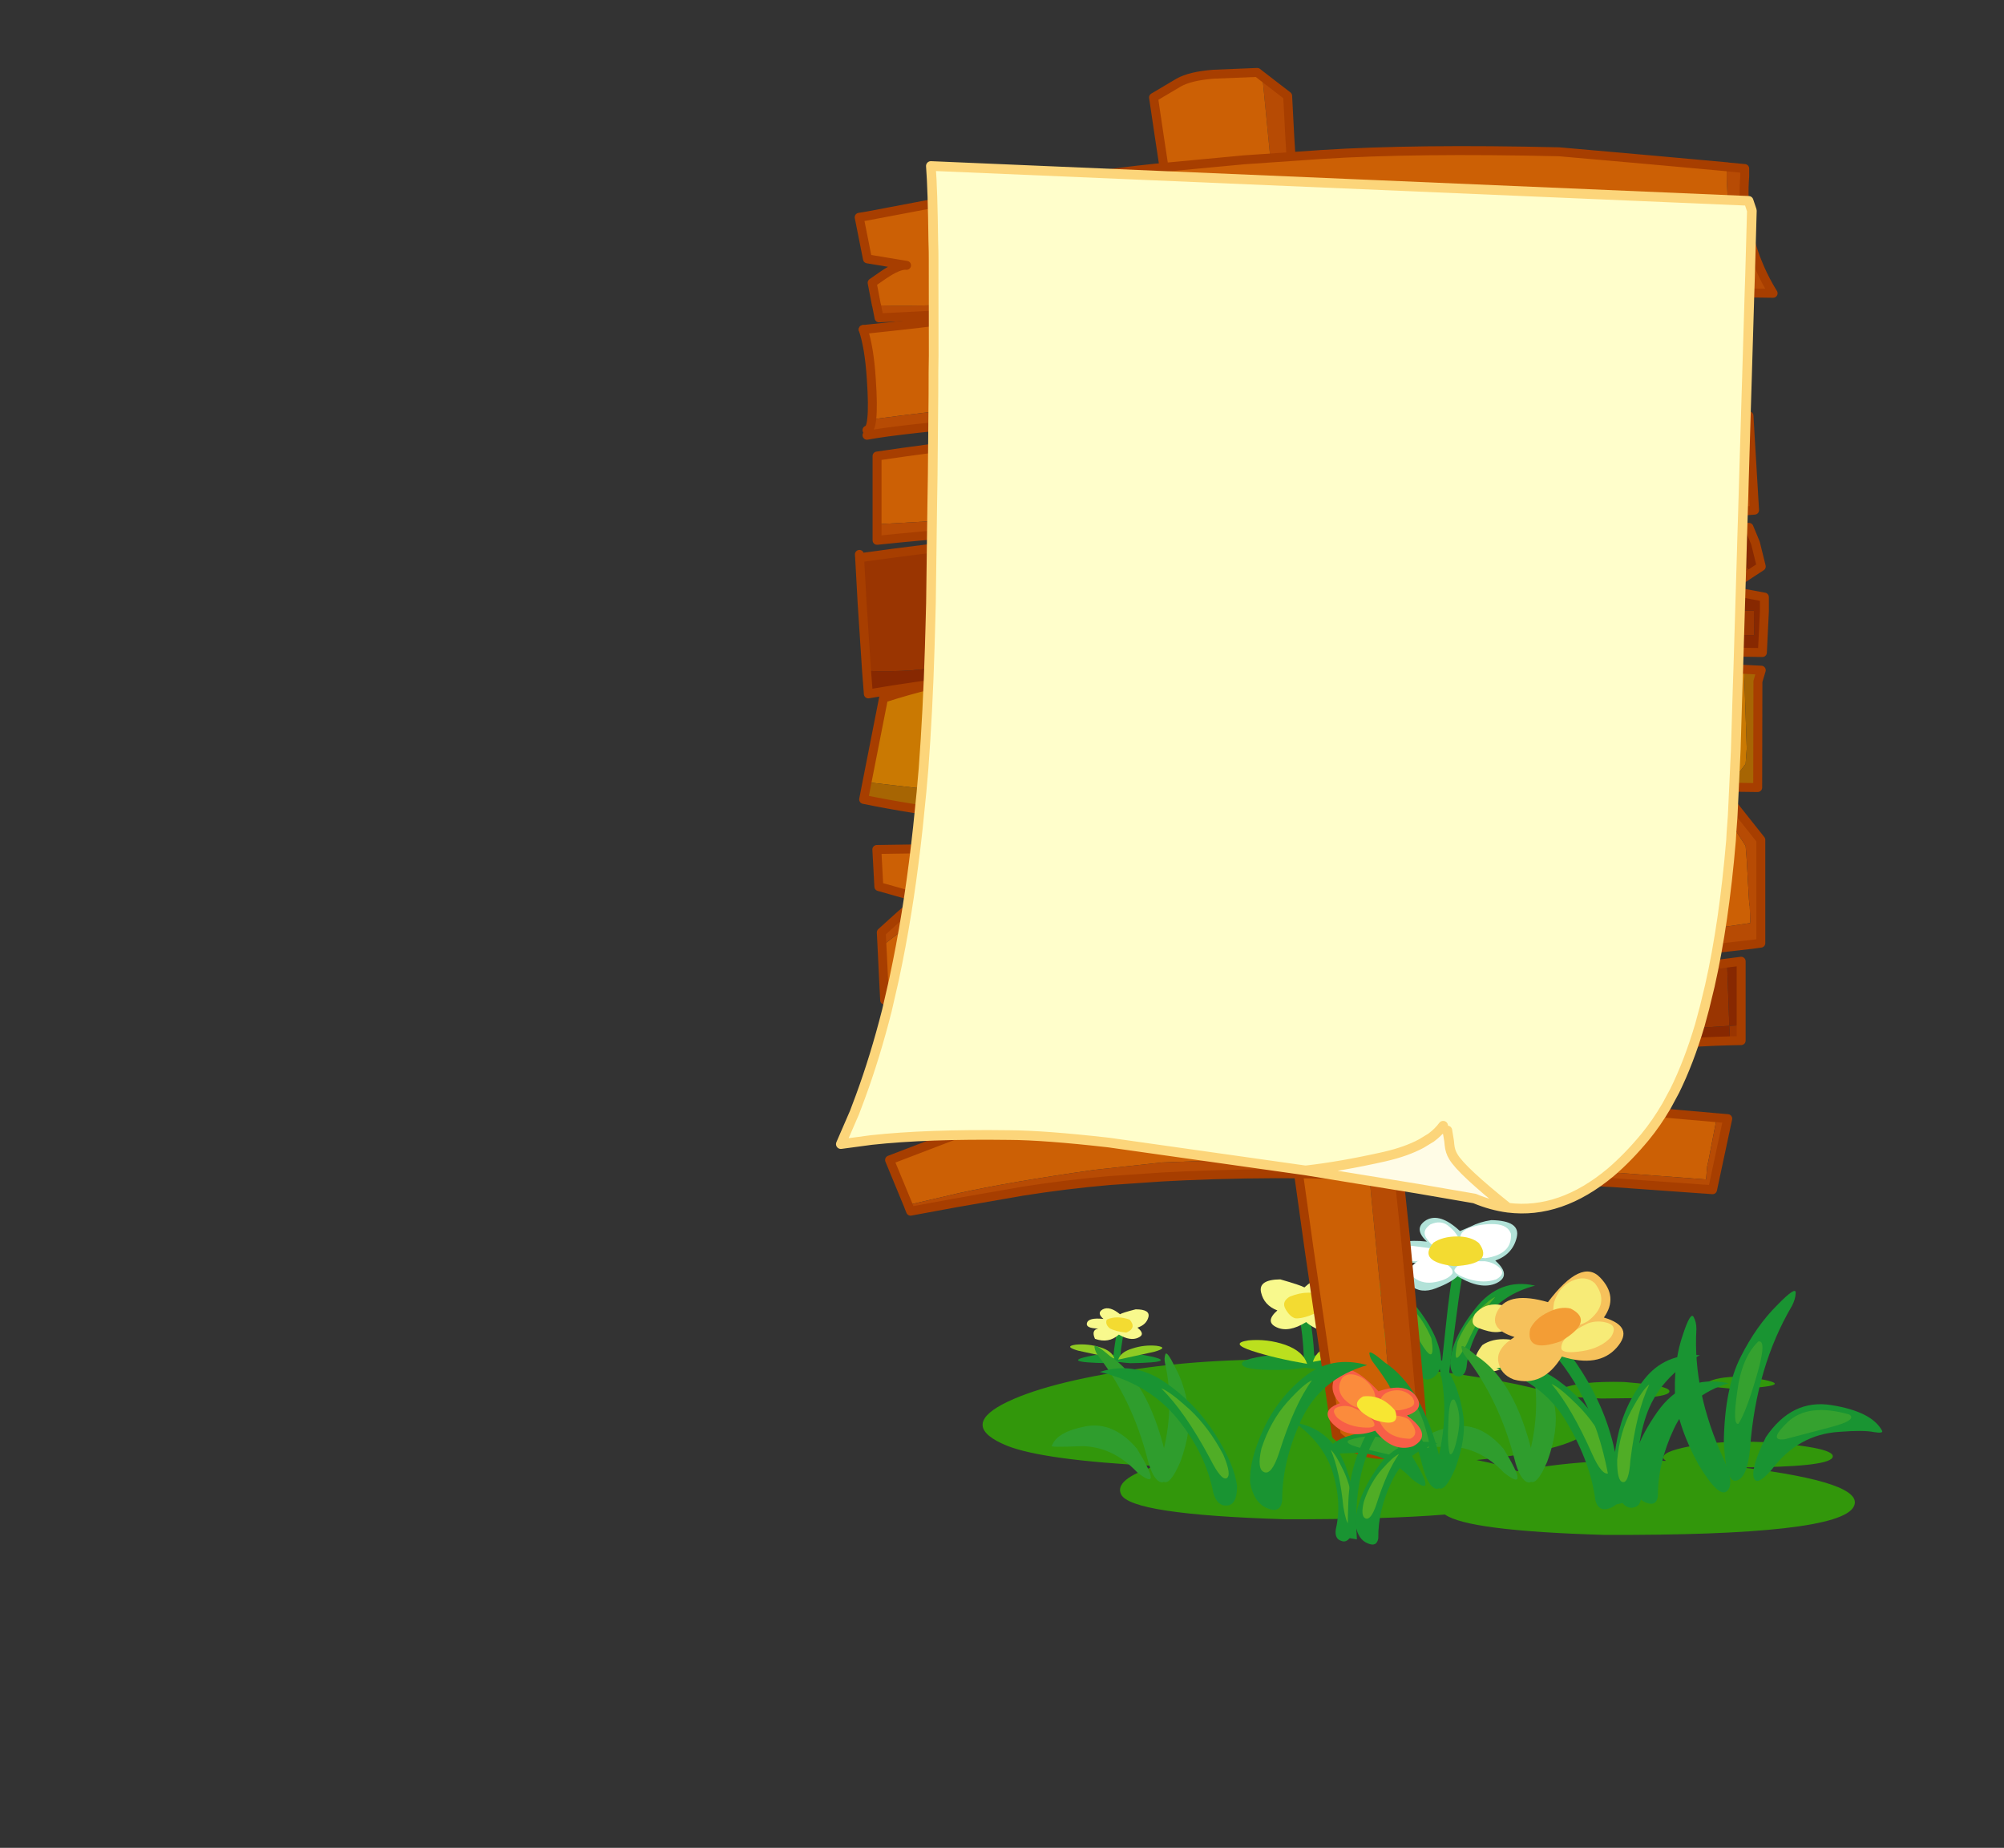 <?xml version="1.0" encoding="UTF-8" standalone="no"?>
<svg xmlns:xlink="http://www.w3.org/1999/xlink" height="413.3px" width="448.3px" xmlns="http://www.w3.org/2000/svg">
  <rect width="100%" height="100%" fill="#333333" stroke="none"/>
  <g transform="matrix(1.0, 0.0, 0.0, 1.0, 307.65, 180.0)">
    <use data-characterId="188" height="70.9" transform="matrix(1.0, 0.0, 0.0, 1.0, -87.85, 92.4)" width="195.15" xlink:href="#shape0"/>
    <use data-characterId="189" height="311.15" transform="matrix(1.0, 0.0, 0.0, 1.0, -116.45, -164.8)" width="206.45" xlink:href="#shape1"/>
    <use data-characterId="191" height="214.05" transform="matrix(1.076, 0.094, -0.094, 1.076, -100.709, -152.256)" width="180.2" xlink:href="#shape2"/>
    <use data-characterId="190" height="60.45" transform="matrix(1, -0.013, 0.087, 0.999, -75.659, 105.98)" width="185.9" xlink:href="#shape3"/>
  </g>
  <defs>
    <g id="shape0" transform="matrix(1.0, 0.0, 0.0, 1.0, 87.85, -92.4)">
      <path d="M65.05 146.75 L64.55 146.35 Q63.6 144.75 70.55 143.45 77.45 142.15 86.8 142.55 103.6 143.75 102.25 146.05 100.95 148.15 81.95 148.2 109.75 151.6 107.05 156.95 103.8 163.5 51.2 163.3 20.75 162.4 15.6 158.75 2.1 159.85 -20.3 159.8 -54.65 158.75 -56.85 154.25 -58.5 150.9 -49.15 147.9 -74.3 146.6 -82.4 143.35 -92.75 139.1 -83.4 134.1 -74.05 129.2 -53.0 126.15 -33.6 123.35 -11.15 124.35 L-8.7 141.0 Q-2.8 146.45 4.7 145.05 7.65 144.45 10.9 142.85 L9.45 126.2 Q52.15 131.15 48.15 139.25 45.6 144.25 22.65 146.55 28.55 147.7 31.8 149.05 46.3 146.15 65.05 146.75 M63.6 125.9 Q64.45 125.45 66.3 125.4 L67.25 125.4 Q72.95 126.2 66.3 126.55 L65.95 126.55 Q62.5 126.4 63.6 125.9 M74.55 129.05 L74.75 128.95 Q77.35 127.75 83.1 127.95 L83.95 128.1 Q94.8 129.7 83.95 130.45 L80.15 130.65 74.75 130.1 Q73.25 129.7 74.55 129.05 M55.65 129.1 L58.95 129.4 Q66.45 130.15 65.75 131.4 65.2 132.35 58.95 132.7 L50.7 132.8 Q37.4 132.35 41.6 130.6 45.8 128.85 55.65 129.1" fill="#33b400" fill-opacity="0.78" fill-rule="evenodd" stroke="none"/>
      <path d="M-54.7 124.9 Q-42.65 124.7 -52.15 123.0 -56.35 122.75 -58.35 123.6 -60.4 124.5 -54.7 124.9" fill="#1a9431" fill-rule="evenodd" stroke="none"/>
      <path d="M-62.3 123.0 Q-71.8 124.7 -59.75 124.9 -54.1 124.5 -56.1 123.6 -58.1 122.75 -62.3 123.0" fill="#1a9431" fill-rule="evenodd" stroke="none"/>
      <path d="M-58.4 121.7 L-58.7 124.5 -57.15 124.55 -56.85 121.6 -56.2 117.4 Q-55.85 116.35 -56.75 116.8 L-57.75 117.4 -58.4 121.7" fill="#199432" fill-rule="evenodd" stroke="none"/>
      <path d="M-57.1 113.95 Q-59.4 112.05 -60.95 112.85 -62.4 113.65 -60.8 115.0 -64.15 114.65 -64.5 115.9 -64.85 117.1 -61.95 117.15 -63.6 117.45 -62.7 119.45 -59.65 120.55 -57.35 118.5 -54.8 120.0 -53.05 119.2 -51.3 118.45 -53.2 116.95 -51.2 116.3 -50.75 114.6 -50.3 112.85 -53.6 112.85 -56.55 113.6 -57.1 113.95" fill="#f8f98d" fill-rule="evenodd" stroke="none"/>
      <path d="M-59.4 117.1 Q-58.0 117.85 -55.7 118.05 -53.3 117.05 -54.95 115.15 -57.85 114.15 -60.05 115.15 -60.5 116.15 -59.4 117.1" fill="#f3db31" fill-rule="evenodd" stroke="none"/>
      <path d="M-58.35 123.85 Q-58.9 122.15 -61.5 121.35 -64.2 120.5 -67.0 120.75 -69.75 121.15 -66.45 122.1 L-58.35 123.85" fill="#8fcb24" fill-rule="evenodd" stroke="none"/>
      <path d="M-57.5 124.1 L-49.45 122.35 Q-46.1 121.4 -48.95 121.0 -51.7 120.75 -54.3 121.6 -57.0 122.4 -57.5 124.1" fill="#8fcb24" fill-rule="evenodd" stroke="none"/>
      <path d="M-19.55 126.35 Q-28.85 126.65 -29.75 125.3 -30.65 124.05 -23.5 123.1 -17.1 122.7 -14.05 124.2 -10.95 125.6 -19.55 126.35" fill="#1a9431" fill-rule="evenodd" stroke="none"/>
      <path d="M-1.8 125.3 Q-2.6 126.65 -11.9 126.35 -20.55 125.6 -17.5 124.2 -14.4 122.7 -8.0 123.1 -0.95 124.05 -1.8 125.3" fill="#1a9431" fill-rule="evenodd" stroke="none"/>
      <path d="M-13.8 120.95 L-13.5 125.6 -15.85 125.65 -16.15 120.75 Q-16.5 116.2 -17.25 113.65 -17.7 111.85 -16.45 112.65 L-14.9 113.65 Q-14.15 116.7 -13.8 120.95" fill="#199432" fill-rule="evenodd" stroke="none"/>
      <path d="M-11.75 117.8 Q-14.3 116.8 -15.45 115.7 -19.4 118.15 -22.1 116.85 -24.75 115.6 -21.9 113.1 -24.9 111.95 -25.55 109.05 -26.2 106.2 -21.25 106.15 -16.7 107.45 -15.85 107.95 -12.4 104.8 -10.05 106.15 -7.75 107.5 -10.2 109.8 -5.05 109.25 -4.6 111.25 -4.05 113.3 -8.5 113.5 -7.85 113.7 -6.95 114.65 -6.0 115.6 -7.4 117.25 -9.15 118.75 -11.75 117.8" fill="#f8f98d" fill-rule="evenodd" stroke="none"/>
      <path d="M-12.3 113.25 L-14.8 114.3 Q-16.8 115.0 -17.95 114.85 -19.15 114.45 -20.1 112.75 -21.0 111.1 -19.1 110.0 -14.7 108.25 -11.35 110.0 -10.65 111.75 -12.3 113.25" fill="#f3db31" fill-rule="evenodd" stroke="none"/>
      <path d="M-13.95 124.6 Q-13.15 121.8 -9.1 120.35 -5.05 118.95 -0.8 119.35 3.45 120.0 -1.7 121.7 -6.75 123.35 -13.95 124.6" fill="#bbe01e" fill-rule="evenodd" stroke="none"/>
      <path d="M-15.25 125.05 Q-22.5 123.8 -27.55 122.15 -32.65 120.45 -28.4 119.8 -24.15 119.4 -20.1 120.8 -16.1 122.25 -15.25 125.05" fill="#bbe01e" fill-rule="evenodd" stroke="none"/>
      <path d="M0.95 116.4 Q5.1 119.3 6.35 127.65 5.9 134.0 4.25 128.2 3.1 121.55 -0.25 116.5 L-0.65 115.4 Q-0.7 114.85 0.95 116.4" fill="#2f9d2d" fill-rule="evenodd" stroke="none"/>
      <path d="M8.35 117.85 Q10.7 121.65 8.0 128.6 6.6 131.45 5.85 130.9 5.2 130.3 5.9 128.2 7.95 122.55 7.2 117.35 7.15 116.75 7.35 116.35 7.55 115.95 8.35 117.85" fill="#2f9d2d" fill-rule="evenodd" stroke="none"/>
      <path d="M-6.5 126.6 Q-5.75 125.05 -2.5 124.45 0.8 123.9 3.2 127.1 5.9 132.25 2.95 129.75 0.5 126.9 -2.95 126.65 -6.9 126.8 -6.5 126.6" fill="#2f9d2d" fill-rule="evenodd" stroke="none"/>
      <path d="M15.75 116.9 Q16.75 107.2 17.75 102.7 L19.4 101.4 Q20.75 100.45 20.05 102.8 19.45 104.95 18.6 110.95 L17.1 122.3 16.4 128.0 14.6 127.7 15.75 116.9" fill="#199432" fill-rule="evenodd" stroke="none"/>
      <path d="M27.1 107.0 Q23.6 108.6 18.4 105.45 16.95 106.85 13.55 108.15 10.2 109.45 7.9 107.5 6.1 105.25 7.25 104.05 8.4 102.75 9.3 102.5 3.55 102.3 4.2 99.65 4.85 96.95 11.55 97.7 8.4 94.75 11.4 92.9 14.45 91.15 18.95 95.35 L21.3 94.35 Q23.45 93.25 25.95 92.9 32.55 93.0 31.65 96.75 30.75 100.55 26.85 101.95 30.6 105.3 27.1 107.0" fill="#b2e2d8" fill-rule="evenodd" stroke="none"/>
      <path d="M9.1 112.15 Q14.55 119.05 14.75 124.45 14.55 127.35 12.6 128.3 10.7 129.15 10.25 127.2 9.7 121.35 6.35 115.2 2.95 109.05 -4.25 107.05 3.65 105.25 9.1 112.15" fill="#199432" fill-rule="evenodd" stroke="none"/>
      <path d="M22.4 112.65 Q27.85 105.75 35.75 107.55 28.55 109.45 24.7 114.75 20.95 120.1 20.4 125.9 20.0 127.95 18.5 127.85 16.95 127.75 16.75 124.95 16.95 119.55 22.4 112.65" fill="#199432" fill-rule="evenodd" stroke="none"/>
      <path d="M17.25 104.85 Q16.3 106.2 13.45 106.75 10.7 107.3 8.7 105.8 6.6 103.5 10.7 101.35 12.85 101.0 15.3 102.35 17.65 103.7 17.25 104.85" fill="#ffffff" fill-rule="evenodd" stroke="none"/>
      <path d="M27.9 103.65 Q29.2 104.95 27.05 106.15 24.3 107.1 20.95 106.1 17.55 105.0 17.7 104.05 18.6 101.9 24.55 102.1 26.55 102.35 27.9 103.65" fill="#ffffff" fill-rule="evenodd" stroke="none"/>
      <path d="M30.35 95.95 Q30.65 100.55 24.65 101.4 21.8 101.35 19.8 98.7 17.85 96.1 20.8 94.7 23.75 93.65 26.75 93.8 29.65 93.95 30.35 95.95" fill="#ffffff" fill-rule="evenodd" stroke="none"/>
      <path d="M16.25 94.1 Q17.95 95.45 18.55 96.75 L16.25 97.9 Q14.2 98.9 13.25 98.75 12.3 98.35 11.35 96.8 10.4 95.2 12.35 93.85 14.6 92.85 16.25 94.1" fill="#ffffff" fill-rule="evenodd" stroke="none"/>
      <path d="M5.75 100.45 Q5.8 98.7 8.2 98.65 L12.5 99.2 Q14.25 100.2 12.7 101.55 L9.0 102.1 Q6.2 102.15 5.75 100.45" fill="#ffffff" fill-rule="evenodd" stroke="none"/>
      <path d="M23.2 98.05 Q26.65 102.75 17.65 103.2 9.4 102.2 13.0 97.95 15.1 96.55 18.3 96.55 21.45 96.55 23.2 98.05" fill="#f3db31" fill-rule="evenodd" stroke="none"/>
      <path d="M4.15 109.25 Q5.35 109.7 8.15 112.5 10.8 115.25 12.55 119.3 13.65 126.15 10.0 120.05 7.1 112.9 4.15 109.25" fill="#50ad26" fill-rule="evenodd" stroke="none"/>
      <path d="M26.85 110.1 Q23.6 113.6 20.4 120.75 17.0 126.95 18.4 120.15 20.1 116.1 22.85 113.35 25.6 110.55 26.85 110.1" fill="#50ad26" fill-rule="evenodd" stroke="none"/>
      <path d="M23.95 120.85 Q26.15 119.35 29.4 119.55 32.7 119.75 32.9 121.3 32.5 123.25 29.75 125.3 26.95 127.25 24.0 126.7 20.55 125.3 23.95 120.85" fill="#f7eb77" fill-rule="evenodd" stroke="none"/>
      <path d="M27.6 111.8 Q30.75 112.15 32.05 114.35 L30.6 116.3 Q29.2 118.0 26.85 117.95 25.55 117.95 23.25 117.1 20.9 116.3 22.3 113.9 24.35 111.45 27.6 111.8" fill="#f7eb77" fill-rule="evenodd" stroke="none"/>
    </g>
    <g id="shape1" transform="matrix(1.0, 0.0, 0.0, 1.0, 102.95, 152.5)">
      <path d="M-11.75 -150.6 L-6.1 -146.25 Q-4.4 -109.9 1.1 -62.45 L13.5 45.8 15.0 59.15 20.25 109.2 Q22.6 133.3 24.4 155.15 21.15 156.75 18.2 157.35 L-11.75 -150.6" fill="#b74b04" fill-rule="evenodd" stroke="none"/>
      <path d="M18.2 157.35 Q10.7 158.75 4.8 153.3 L-0.6 116.5 -1.3 111.7 -1.65 109.2 -2.55 102.75 -3.9 93.1 -8.45 59.15 -13.15 21.9 Q-18.2 -19.65 -24.45 -65.3 L-32.9 -124.5 -33.7 -129.85 -34.85 -137.45 -36.1 -145.9 -30.45 -149.25 Q-27.85 -150.7 -22.7 -151.1 L-12.9 -151.5 -11.75 -150.6 18.2 157.35" fill="#cc6005" fill-rule="evenodd" stroke="none"/>
      <path d="M18.2 157.35 Q10.7 158.75 4.8 153.3 L-0.6 116.5 -1.3 111.7 -1.65 109.2 -2.55 102.75 -3.9 93.1 -8.45 59.15 -13.15 21.9 Q-18.2 -19.65 -24.45 -65.3 L-32.9 -124.5 -33.7 -129.85 -34.85 -137.45 -36.1 -145.9 -30.45 -149.25 Q-27.85 -150.7 -22.7 -151.1 L-12.9 -151.5 -11.75 -150.6 -6.1 -146.25 Q-4.4 -109.9 1.1 -62.45 L13.5 45.8 15.0 59.15 20.25 109.2 Q22.6 133.3 24.4 155.15 21.15 156.75 18.2 157.35 Z" fill="none" stroke="#a73e00" stroke-linecap="round" stroke-linejoin="round" stroke-width="2.0"/>
      <path d="M-91.0 101.8 L-95.15 91.75 -67.85 81.3 Q-57.6 78.3 -47.0 76.1 L-36.35 74.45 -34.2 74.25 -28.2 73.75 -25.4 73.65 -22.65 73.6 Q-14.25 73.45 -6.05 73.75 L18.6 75.2 23.1 75.6 30.35 76.4 70.1 80.55 90.0 82.3 90.05 82.3 90.0 82.5 89.7 83.3 88.05 91.85 87.75 93.15 87.5 96.1 71.55 94.9 42.75 92.85 30.35 92.2 19.65 91.8 Q2.0 91.2 -4.75 91.2 L-34.2 92.3 -49.3 93.95 Q-68.25 96.65 -79.6 99.15 L-91.0 101.8" fill="#cc6005" fill-rule="evenodd" stroke="none"/>
      <path d="M-91.0 101.8 L-79.6 99.15 Q-68.25 96.65 -49.3 93.95 L-34.2 92.3 -4.75 91.2 Q2.0 91.2 19.65 91.8 L30.35 92.2 42.75 92.85 71.55 94.9 87.5 96.1 87.75 93.15 88.05 91.85 89.7 83.3 90.0 82.5 90.05 82.3 92.35 82.5 88.95 98.4 87.05 98.25 86.9 98.25 66.55 96.8 Q60.25 96.45 54.15 96.5 L44.95 96.05 41.95 96.0 38.85 95.9 30.35 95.75 20.55 95.35 -2.05 94.85 Q-15.6 94.7 -29.15 95.3 L-34.2 95.55 -45.95 96.35 Q-55.75 97.2 -65.5 98.75 L-80.7 101.4 -90.45 103.2 -91.0 101.8" fill="#b74b04" fill-rule="evenodd" stroke="none"/>
      <path d="M90.05 82.3 L90.0 82.3 70.1 80.55 30.35 76.4 23.1 75.6 18.6 75.2 -6.05 73.75 Q-14.25 73.45 -22.65 73.6 L-25.4 73.65 -28.2 73.75 -34.2 74.25 -36.35 74.45 -47.0 76.1 Q-57.6 78.3 -67.85 81.3 L-95.15 91.75 -91.0 101.8 -90.45 103.2 -80.7 101.4 -65.5 98.75 Q-55.75 97.2 -45.95 96.35 L-34.2 95.55 -29.15 95.3 Q-15.6 94.7 -2.05 94.85 L20.55 95.35 30.35 95.75 38.85 95.9 41.95 96.0 44.95 96.05 54.15 96.5 Q60.25 96.45 66.55 96.8 L86.9 98.25 87.05 98.25 88.95 98.4 92.35 82.5 90.05 82.3 Z" fill="none" stroke="#a73e00" stroke-linecap="round" stroke-linejoin="round" stroke-width="2.0"/>
      <path d="M92.2 47.7 L92.7 61.75 95.35 61.6 95.35 65.05 92.85 65.1 92.7 61.75 Q71.95 62.9 56.4 66.1 L30.35 71.0 23.55 72.15 Q6.25 75.0 -10.95 76.3 L-34.2 77.4 -51.6 77.6 -59.25 76.95 -89.95 78.75 -89.95 61.6 -64.3 56.85 Q-53.8 55.05 -43.05 54.3 -36.05 54.0 -29.05 54.0 -18.55 53.85 -8.0 54.15 12.9 54.7 33.65 53.5 L55.95 51.9 71.45 50.4 92.2 47.7" fill="#9a3501" fill-rule="evenodd" stroke="none"/>
      <path d="M92.2 47.7 L95.35 47.3 95.35 61.6 92.7 61.75 92.2 47.7 M92.85 65.1 Q79.95 65.4 67.2 67.4 L46.45 71.3 30.35 74.3 23.1 75.6 17.8 76.55 14.25 77.15 -0.65 78.6 -34.2 80.15 -36.0 80.25 -62.9 81.1 -62.95 81.1 -67.85 81.3 -89.95 81.95 -89.95 78.75 -59.25 76.95 -51.6 77.6 -34.2 77.4 -10.95 76.3 Q6.25 75.0 23.55 72.15 L30.35 71.0 56.4 66.1 Q71.95 62.9 92.7 61.75 L92.85 65.1" fill="#872801" fill-rule="evenodd" stroke="none"/>
      <path d="M95.35 61.6 L95.35 47.3 92.2 47.7 71.45 50.4 55.95 51.9 33.65 53.5 Q12.9 54.7 -8.0 54.15 -18.55 53.85 -29.05 54.0 -36.05 54.0 -43.05 54.3 -53.8 55.05 -64.3 56.85 L-89.95 61.6 -89.95 78.75 -89.95 81.95 -67.85 81.3 -62.95 81.1 -62.9 81.1 -36.0 80.25 -34.2 80.15 -0.65 78.6 14.25 77.15 17.8 76.55 23.1 75.6 30.35 74.3 46.45 71.3 67.2 67.4 Q79.95 65.4 92.85 65.1 L95.35 65.05 95.35 61.6 Z" fill="none" stroke="#a73e00" stroke-linecap="round" stroke-linejoin="round" stroke-width="2.0"/>
      <path d="M86.45 6.75 Q88.55 9.35 93.65 17.3 L95.9 20.8 96.35 21.5 96.6 24.65 Q97.25 37.25 97.25 34.4 L97.4 38.75 Q63.45 43.85 47.1 45.55 L33.25 46.8 -13.6 48.45 -30.05 48.15 -42.45 47.85 -59.7 47.15 Q-68.9 47.15 -81.15 49.9 L-96.4 53.15 -96.85 43.9 -87.05 36.3 -87.35 33.4 -87.6 33.4 -97.55 30.6 -98.0 22.3 -88.1 22.15 -5.05 18.15 33.25 14.65 Q59.9 11.55 86.45 6.75" fill="#cc6005" fill-rule="evenodd" stroke="none"/>
      <path d="M86.45 6.75 L88.75 6.3 99.75 20.15 99.75 43.25 97.55 43.55 97.5 43.55 61.35 47.65 33.25 50.1 Q10.55 51.45 -6.9 50.4 -46.65 47.8 -96.25 56.0 L-96.4 53.15 -81.15 49.9 Q-68.9 47.15 -59.7 47.15 L-42.45 47.85 -30.05 48.15 -13.6 48.45 33.25 46.8 47.1 45.55 Q63.45 43.85 97.4 38.75 L97.25 34.4 Q97.25 37.25 96.6 24.65 L96.35 21.5 95.9 20.8 93.65 17.3 Q88.55 9.35 86.45 6.75 M-87.6 33.4 L-87.35 33.4 -87.05 36.3 -96.85 43.9 -97.0 40.85 -93.85 38.0 Q-88.85 33.45 -87.6 33.4" fill="#b74b04" fill-rule="evenodd" stroke="none"/>
      <path d="M97.55 43.55 L99.75 43.25 99.75 20.15 88.75 6.3 86.45 6.75 Q59.9 11.55 33.25 14.65 L-5.05 18.15 -88.1 22.15 -98.0 22.3 -97.55 30.6 -87.6 33.4 Q-88.85 33.45 -93.85 38.0 L-97.0 40.85 -96.85 43.9 -96.4 53.15 -96.25 56.0 Q-46.65 47.8 -6.9 50.4 10.55 51.45 33.25 50.1 L61.35 47.65 97.5 43.55" fill="none" stroke="#a73e00" stroke-linecap="round" stroke-linejoin="round" stroke-width="2.0"/>
      <path d="M0.05 -22.95 L0.05 -22.75 -1.8 -23.05 0.05 -22.95" fill="url(#gradient0)" fill-rule="evenodd" stroke="none"/>
      <path d="M0.05 -22.75 L0.05 -22.95 96.0 -18.0 96.6 -0.3 96.35 3.15 94.75 5.3 74.8 3.5 33.25 5.1 14.55 6.6 Q-3.25 9.55 -23.35 11.15 L-45.6 12.3 -63.95 11.45 -100.2 7.25 -96.5 -11.55 Q-86.1 -14.9 -75.65 -16.7 -38.0 -22.3 0.05 -22.75" fill="#ca7902" fill-rule="evenodd" stroke="none"/>
      <path d="M-100.2 7.25 L-63.95 11.45 -45.6 12.3 -23.35 11.15 Q-3.25 9.55 14.55 6.6 L33.25 5.1 74.8 3.5 94.75 5.3 96.35 3.15 96.6 -0.3 96.0 -18.0 99.85 -17.8 99.1 -15.3 99.05 8.45 Q65.95 7.9 33.25 9.45 L-13.2 12.7 Q-56.7 20.15 -100.95 11.1 L-100.2 7.25" fill="#a76503" fill-rule="evenodd" stroke="none"/>
      <path d="M0.05 -22.75 Q-38.0 -22.3 -75.65 -16.7 -86.1 -14.9 -96.5 -11.55 L-100.2 7.25 -100.95 11.1 Q-56.7 20.15 -13.2 12.7 L33.25 9.45 Q65.95 7.9 99.05 8.45 L99.1 -15.3 99.85 -17.8 96.0 -18.0 0.05 -22.95 -1.8 -23.05 0.05 -22.75 Z" fill="none" stroke="#a73e00" stroke-linecap="round" stroke-linejoin="round" stroke-width="2.0"/>
      <path d="M91.95 -35.75 L89.7 -33.3 90.3 -32.95 Q93.9 -30.95 98.2 -31.1 L98.25 -25.65 85.6 -25.75 55.75 -26.05 Q44.5 -26.1 33.25 -25.75 L29.5 -25.65 18.1 -24.8 Q3.4 -24.15 -11.4 -24.35 -25.25 -24.55 -39.0 -23.9 L-65.2 -22.45 Q-77.0 -20.7 -82.9 -18.95 -88.85 -17.25 -100.3 -17.65 L-101.3 -32.95 -101.85 -42.95 Q-38.45 -51.8 22.1 -51.8 67.2 -50.9 92.25 -49.95 L93.25 -49.9 Q97.2 -44.85 96.6 -40.85 L97.25 -40.2 97.55 -39.5 94.15 -37.25 92.2 -35.95 91.85 -35.75 91.95 -35.75" fill="#9a3501" fill-rule="evenodd" stroke="none"/>
      <path d="M91.95 -35.75 L92.25 -35.7 100.55 -34.15 100.55 -30.95 100.1 -21.75 Q69.3 -22.3 33.25 -21.7 L24.1 -21.55 Q-58.15 -19.8 -99.9 -12.5 L-100.3 -17.65 Q-88.85 -17.25 -82.9 -18.95 -77.0 -20.7 -65.2 -22.45 L-39.0 -23.9 Q-25.25 -24.55 -11.4 -24.35 3.4 -24.15 18.1 -24.8 L29.5 -25.65 33.25 -25.75 Q44.5 -26.1 55.75 -26.05 L85.6 -25.75 98.25 -25.65 98.2 -31.1 Q93.9 -30.95 90.3 -32.95 L89.7 -33.3 91.95 -35.75 M93.25 -49.9 L97.1 -49.75 98.55 -46.25 99.85 -41.0 97.55 -39.5 97.25 -40.2 96.6 -40.85 Q97.2 -44.85 93.25 -49.9" fill="#872801" fill-rule="evenodd" stroke="none"/>
      <path d="M-100.3 -17.65 L-99.9 -12.5 Q-58.15 -19.8 24.1 -21.55 L33.25 -21.7 Q69.3 -22.3 100.1 -21.75 L100.55 -30.95 100.55 -34.15 92.25 -35.7 91.95 -35.75 91.85 -35.75 92.2 -35.95 M-100.3 -17.65 L-101.3 -32.95 -101.85 -42.95 -101.9 -43.7 M-101.85 -42.95 Q-38.45 -51.8 22.1 -51.8 67.2 -50.9 92.25 -49.95 L93.25 -49.9 97.1 -49.75 98.55 -46.25 99.85 -41.0 97.55 -39.5 94.15 -37.25" fill="none" stroke="#a73e00" stroke-linecap="round" stroke-linejoin="round" stroke-width="2.0"/>
      <path d="M94.15 -74.85 L94.55 -71.65 Q95.35 -64.7 95.1 -57.85 L92.25 -57.3 Q84.3 -55.95 76.1 -55.3 L70.65 -54.75 70.35 -55.15 Q43.95 -53.7 24.6 -53.95 5.25 -54.2 -8.6 -53.7 L-33.3 -52.65 Q-48.95 -53.9 -64.5 -52.35 L-97.95 -50.45 -97.95 -65.7 Q-51.65 -72.55 -4.75 -73.5 L33.05 -75.45 Q55.3 -77.25 77.5 -75.75 L92.25 -74.95 94.15 -74.85" fill="#cc6005" fill-rule="evenodd" stroke="none"/>
      <path d="M-97.95 -50.45 L-64.5 -52.35 Q-48.95 -53.9 -33.3 -52.65 L-8.6 -53.7 Q5.25 -54.2 24.6 -53.95 43.95 -53.7 70.35 -55.15 L70.65 -54.75 76.1 -55.3 Q84.3 -55.95 92.25 -57.3 L95.1 -57.85 Q95.35 -64.7 94.55 -71.65 L94.15 -74.85 97.1 -74.7 98.35 -53.6 49.0 -49.8 Q18.65 -49.55 -12.8 -50.3 -55.5 -51.3 -97.95 -46.85 L-97.95 -50.45" fill="#b74b04" fill-rule="evenodd" stroke="none"/>
      <path d="M-97.95 -50.45 L-97.95 -46.85 Q-55.5 -51.3 -12.8 -50.3 18.65 -49.55 49.0 -49.8 L98.35 -53.6 97.1 -74.7 94.15 -74.85 92.25 -74.95 77.5 -75.75 Q55.3 -77.25 33.05 -75.45 L-4.75 -73.5 Q-51.65 -72.55 -97.95 -65.7 L-97.95 -50.45 Z" fill="none" stroke="#a73e00" stroke-linecap="round" stroke-linejoin="round" stroke-width="2.0"/>
      <path d="M-99.15 -73.9 Q-98.8 -76.8 -99.25 -83.1 -99.7 -90.0 -101.05 -94.0 -76.35 -96.55 -51.75 -100.35 -13.8 -100.4 23.2 -100.6 57.9 -100.8 92.25 -101.75 L93.75 -101.8 93.75 -101.4 Q94.15 -92.9 93.9 -91.0 93.75 -89.7 92.25 -86.65 L92.0 -86.15 82.5 -85.8 66.5 -86.4 65.55 -86.45 -37.65 -80.1 Q-73.35 -77.4 -99.15 -73.9" fill="#cc6005" fill-rule="evenodd" stroke="none"/>
      <path d="M93.75 -101.8 L96.75 -101.9 Q96.5 -98.55 95.8 -96.95 L95.8 -82.25 92.25 -82.3 Q79.45 -82.35 61.75 -81.85 L-3.2 -78.8 Q-86.0 -73.05 -100.2 -70.35 L-100.2 -71.5 Q-99.4 -71.6 -99.15 -73.9 -73.35 -77.4 -37.65 -80.1 L65.55 -86.45 66.5 -86.4 82.5 -85.8 92.0 -86.15 92.25 -86.65 Q93.75 -89.7 93.9 -91.0 94.15 -92.9 93.75 -101.4 L93.75 -101.8" fill="#b74b04" fill-rule="evenodd" stroke="none"/>
      <path d="M96.75 -101.9 Q96.5 -98.55 95.8 -96.95 L95.8 -82.25 92.25 -82.3 Q79.45 -82.35 61.75 -81.85 L-3.2 -78.8 Q-86.0 -73.05 -100.2 -70.35 M-100.2 -71.5 Q-99.4 -71.6 -99.15 -73.9 -98.8 -76.8 -99.25 -83.1 -99.7 -90.0 -101.05 -94.0" fill="none" stroke="#a73e00" stroke-linecap="round" stroke-linejoin="round" stroke-width="2.0"/>
      <path d="M93.75 -101.8 L96.75 -101.9 M-101.05 -94.0 Q-76.35 -96.55 -51.75 -100.35 -13.8 -100.4 23.2 -100.6 57.9 -100.8 92.25 -101.75 L93.75 -101.8" fill="none" stroke="#a73e00" stroke-linecap="round" stroke-linejoin="round" stroke-width="2.0"/>
      <path d="M-98.05 -99.4 Q-91.5 -99.25 -84.25 -99.45 L-62.35 -101.15 -22.45 -103.5 33.4 -105.75 Q63.3 -107.2 92.25 -106.8 L93.5 -106.8 95.1 -110.4 93.85 -114.95 Q92.6 -119.95 92.25 -125.05 92.05 -127.7 92.15 -130.4 L92.25 -130.4 92.45 -130.35 96.15 -130.0 96.15 -128.3 Q95.4 -118.8 98.55 -110.15 L99.05 -108.9 99.55 -107.7 Q100.8 -104.85 102.5 -102.1 L29.2 -103.1 -97.5 -96.6 -98.05 -99.4" fill="#b74b04" fill-rule="evenodd" stroke="none"/>
      <path d="M92.15 -130.4 Q92.05 -127.7 92.25 -125.05 92.6 -119.95 93.85 -114.95 L95.1 -110.4 93.5 -106.8 92.25 -106.8 Q63.3 -107.2 33.4 -105.75 L-22.45 -103.5 -62.35 -101.15 -84.25 -99.45 Q-91.5 -99.25 -98.05 -99.4 L-98.1 -99.5 -99.05 -104.45 -96.6 -106.15 Q-93.1 -108.55 -91.35 -108.35 L-100.1 -109.8 -101.95 -119.1 -100.1 -119.4 -72.4 -124.65 Q-51.55 -128.45 -35.6 -130.1 L-15.9 -131.95 1.5 -133.15 Q22.65 -134.5 54.65 -133.75 L75.05 -131.95 92.15 -130.4" fill="#cc6005" fill-rule="evenodd" stroke="none"/>
      <path d="M-98.05 -99.4 L-97.5 -96.6 29.2 -103.1 102.5 -102.1 Q100.8 -104.85 99.55 -107.7 L99.05 -108.9 98.55 -110.15 Q95.4 -118.8 96.15 -128.3 L96.15 -130.0 92.45 -130.35 92.25 -130.4 92.15 -130.4 75.05 -131.95 54.65 -133.75 Q22.65 -134.5 1.5 -133.15 L-15.9 -131.95 -35.6 -130.1 Q-51.55 -128.45 -72.4 -124.65 L-100.1 -119.4 -101.95 -119.1 -100.1 -109.8 -91.35 -108.35 Q-93.1 -108.55 -96.6 -106.15 L-99.05 -104.45 -98.1 -99.5" fill="none" stroke="#a73e00" stroke-linecap="round" stroke-linejoin="round" stroke-width="2.0"/>
    </g>
    <radialGradient cx="0" cy="0" gradientTransform="matrix(0.159, 0.0, 0.0, 0.159, 28.55, 0.75)" gradientUnits="userSpaceOnUse" id="gradient0" r="819.2" spreadMethod="pad">
      <stop offset="0.0" stop-color="#cd6106"/>
      <stop offset="1.0" stop-color="#9a3501"/>
    </radialGradient>
    <g id="shape2" transform="matrix(1.0, 0.0, 0.0, 1.0, 90.1, 107.05)">
      <path d="M7.25 101.95 L-33.85 99.75 Q-47.2 99.4 -54.5 100.0 -71.45 101.25 -82.85 103.5 L-89.1 104.9 -86.85 98.15 -85.9 94.75 Q-83.6 86.3 -82.0 76.5 L-81.1 70.05 -80.65 66.2 Q-79.2 53.2 -78.9 38.15 L-78.8 30.85 -78.8 25.9 Q-78.95 14.0 -79.7 0.9 L-79.95 -3.35 -80.25 -8.3 -81.8 -29.2 -82.0 -32.0 -82.2 -34.8 -83.5 -51.35 -83.9 -56.05 -84.15 -59.45 -85.9 -79.3 -86.05 -80.9 -86.3 -83.1 Q-87.35 -93.7 -88.15 -98.5 L81.2 -106.05 82.05 -104.1 82.85 -90.6 83.1 -86.05 83.15 -85.2 84.05 -69.55 84.25 -66.0 84.65 -59.05 85.75 -39.95 85.95 -36.35 86.1 -33.85 87.5 -9.4 87.7 -5.65 87.9 -2.1 88.45 7.5 89.0 21.1 89.05 24.6 89.1 26.15 Q89.15 43.3 87.35 56.6 L86.65 61.2 86.0 64.85 Q84.4 72.7 82.0 78.85 L80.6 82.1 Q78.8 85.9 76.7 88.95 73.55 93.5 70.25 96.85 60.65 106.4 49.7 106.0 39.4 99.15 37.5 96.45 36.75 95.45 36.5 94.1 L36.35 93.3 35.8 91.15 Q34.85 91.15 34.85 90.25 34.0 91.65 32.6 92.9 L30.7 94.3 Q27.75 96.25 23.25 97.7 14.45 100.5 7.25 101.95" fill="#fffecb" fill-rule="evenodd" stroke="none"/>
      <path d="M49.7 106.0 Q46.25 105.85 42.65 104.7 L30.7 103.7 7.25 101.95 Q14.45 100.5 23.25 97.7 27.75 96.25 30.7 94.3 L32.6 92.9 Q34.0 91.65 34.85 90.25 34.85 91.15 35.8 91.15 L36.35 93.3 36.5 94.1 Q36.75 95.45 37.5 96.45 39.4 99.15 49.7 106.0" fill="#fffce6" fill-rule="evenodd" stroke="none"/>
      <path d="M7.25 101.95 L-33.85 99.75 Q-47.2 99.4 -54.5 100.0 -71.45 101.25 -82.85 103.5 L-89.1 104.9 -86.85 98.15 -85.9 94.75 Q-83.6 86.3 -82.0 76.5 L-81.1 70.05 -80.65 66.2 Q-79.2 53.2 -78.9 38.15 L-78.8 30.85 -78.8 25.9 Q-78.95 14.0 -79.7 0.9 L-79.95 -3.35 -80.25 -8.3 -81.8 -29.2 -82.0 -32.0 -82.2 -34.8 -83.5 -51.35 -83.9 -56.05 -84.15 -59.45 -85.9 -79.3 -86.05 -80.9 -86.3 -83.1 Q-87.35 -93.7 -88.15 -98.5 L81.2 -106.05 82.05 -104.1 82.85 -90.6 83.1 -86.05 83.15 -85.2 84.05 -69.55 84.25 -66.0 84.65 -59.05 85.75 -39.95 85.95 -36.35 86.1 -33.85 87.5 -9.4 87.7 -5.65 87.9 -2.1 88.45 7.5 89.0 21.1 89.05 24.6 89.1 26.15 Q89.15 43.3 87.35 56.6 L86.65 61.2 86.0 64.85 Q84.4 72.7 82.0 78.85 L80.6 82.1 Q78.8 85.9 76.7 88.95 73.55 93.5 70.25 96.85 60.65 106.4 49.7 106.0 46.25 105.85 42.65 104.7 L30.7 103.7 7.25 101.95 Q14.45 100.5 23.25 97.7 27.75 96.25 30.7 94.3 L32.6 92.9 Q34.0 91.65 34.85 90.25 34.85 91.15 35.8 91.15 L36.35 93.3 36.5 94.1 Q36.75 95.45 37.5 96.45 39.4 99.15 49.7 106.0" fill="none" stroke="#fcd57a" stroke-linecap="round" stroke-linejoin="round" stroke-width="2.0"/>
    </g>
    <g id="shape3" transform="matrix(1.0, 0.0, 0.0, 1.0, 92.95, 29.4)">
      <path d="M62.75 -9.85 Q58.6 -2.95 57.35 8.9 56.9 18.5 59.45 17.8 61.95 17.15 63.1 10.45 66.05 -7.65 75.2 -21.1 76.15 -22.65 76.3 -24.05 76.45 -25.55 71.9 -21.3 66.85 -16.75 62.75 -9.85" fill="#199432" fill-rule="evenodd" stroke="none"/>
      <path d="M60.95 5.1 Q62.9 2.5 65.95 -5.55 69.05 -13.65 67.0 -13.25 62.95 -9.7 61.3 -2.05 59.55 5.5 60.95 5.1" fill="#35a12f" fill-rule="evenodd" stroke="none"/>
      <path d="M47.4 -2.55 Q46.9 4.45 51.2 14.05 55.1 21.7 57.05 20.15 59.0 18.65 57.0 13.05 51.35 -2.15 53.4 -16.2 53.55 -17.8 53.0 -18.95 52.4 -20.1 50.3 -15.05 47.9 -9.6 47.4 -2.55" fill="#199432" fill-rule="evenodd" stroke="none"/>
      <path d="M92.9 7.05 Q90.95 2.75 82.1 1.2 73.35 -0.35 66.8 8.2 63.0 14.7 63.3 17.05 63.65 19.4 67.45 15.5 74.05 7.65 83.35 7.2 88.85 6.85 91.0 7.35 93.25 7.75 92.9 7.05" fill="#199432" fill-rule="evenodd" stroke="none"/>
      <path d="M71.0 8.7 L81.2 6.2 Q87.7 4.65 85.9 3.35 76.95 0.6 72.0 4.85 67.1 9.15 71.0 8.7" fill="#35a12f" fill-rule="evenodd" stroke="none"/>
      <path d="M3.8 -10.8 Q11.8 -5.1 14.3 11.1 14.65 18.05 12.8 17.6 11.0 17.1 10.2 12.25 7.95 -0.85 1.35 -10.65 0.6 -11.7 0.55 -12.8 0.5 -13.9 3.8 -10.8" fill="#2f9d2d" fill-rule="evenodd" stroke="none"/>
      <path d="M20.25 0.95 Q20.65 6.0 17.5 13.0 14.65 18.5 13.25 17.35 11.85 16.3 13.3 12.25 17.35 1.2 15.95 -9.0 15.8 -10.1 16.2 -11.0 16.6 -11.9 18.15 -8.15 19.9 -4.2 20.25 0.95" fill="#2f9d2d" fill-rule="evenodd" stroke="none"/>
      <path d="M-10.95 9.2 Q-9.55 6.1 -3.15 4.95 3.25 3.8 8.0 10.05 13.3 20.25 7.6 15.35 2.75 9.65 -4.0 9.35 -11.75 9.55 -10.95 9.2" fill="#2f9d2d" fill-rule="evenodd" stroke="none"/>
      <path d="M-78.2 -11.9 Q-70.2 -6.2 -67.7 10.0 -67.35 16.95 -69.2 16.5 -71.0 16.0 -71.8 11.15 -74.05 -1.95 -80.65 -11.75 -81.4 -12.8 -81.45 -13.9 -81.5 -15.0 -78.2 -11.9" fill="#2f9d2d" fill-rule="evenodd" stroke="none"/>
      <path d="M-61.7 -0.15 Q-61.3 4.9 -64.45 11.9 -67.3 17.4 -68.7 16.35 -70.1 15.2 -68.65 11.15 -64.6 0.1 -66.0 -10.1 -66.15 -11.2 -65.75 -12.1 -65.35 -13.0 -63.85 -9.25 -62.05 -5.3 -61.7 -0.15" fill="#2f9d2d" fill-rule="evenodd" stroke="none"/>
      <path d="M-92.9 8.05 Q-91.5 4.95 -85.1 3.8 -78.7 2.65 -73.95 8.9 -68.65 19.1 -74.35 14.2 -79.2 8.5 -85.95 8.2 -93.7 8.4 -92.9 8.05" fill="#2f9d2d" fill-rule="evenodd" stroke="none"/>
      <path d="M30.85 6.55 Q34.3 13.4 34.25 18.1 33.65 22.35 30.85 23.5 28.05 24.65 27.5 21.85 27.15 13.35 22.65 4.35 18.2 -4.65 7.95 -7.95 15.5 -9.85 21.45 -5.15 27.45 -0.4 30.85 6.55" fill="#199432" fill-rule="evenodd" stroke="none"/>
      <path d="M19.95 -4.35 Q21.7 -3.6 25.4 0.5 29.2 4.7 31.4 10.6 32.7 15.2 31.05 15.8 29.45 16.4 27.7 11.5 24.0 1.05 19.95 -4.35" fill="#50ad26" fill-rule="evenodd" stroke="none"/>
      <path d="M32.8 10.95 Q34.15 21.6 33.9 22.4 L31.25 22.95 Q30.8 2.75 22.1 -9.65 17.85 -15.95 19.75 -15.4 21.65 -14.85 25.4 -9.75 31.55 0.3 32.8 10.95" fill="#199432" fill-rule="evenodd" stroke="none"/>
      <path d="M22.8 -10.45 Q18.0 -3.55 11.6 -5.45 8.7 -6.65 8.5 -9.55 8.3 -12.45 12.6 -14.95 6.6 -16.9 9.5 -21.1 12.35 -25.25 20.75 -22.65 29.1 -32.45 32.9 -28.0 36.65 -23.65 32.95 -19.05 39.7 -16.9 35.25 -12.3 30.8 -7.75 22.8 -10.45" fill="#f6c15b" fill-rule="evenodd" stroke="none"/>
      <path d="M40.8 -5.15 Q45.9 -10.9 53.65 -10.35 44.05 -5.45 40.4 3.25 36.8 11.95 37.8 20.1 37.95 23.2 35.75 23.55 33.55 23.9 32.4 20.05 31.45 15.4 33.6 8.0 35.75 0.55 40.8 -5.15" fill="#199432" fill-rule="evenodd" stroke="none"/>
      <path d="M41.8 -3.95 Q38.4 2.0 36.1 12.95 35.3 18.1 33.95 17.8 32.7 17.55 33.15 12.85 34.3 6.55 37.25 1.85 40.25 -2.95 41.8 -3.95" fill="#50ad26" fill-rule="evenodd" stroke="none"/>
      <path d="M34.15 -14.65 Q31.7 -12.2 27.45 -11.6 23.2 -11.0 22.85 -12.15 22.7 -14.85 29.3 -17.8 31.6 -18.55 33.75 -17.8 35.9 -17.05 34.15 -14.65" fill="#f7eb77" fill-rule="evenodd" stroke="none"/>
      <path d="M26.55 -27.35 Q29.65 -28.65 31.6 -26.75 34.75 -22.1 29.25 -18.25 26.35 -16.7 23.65 -17.6 21.0 -18.45 22.1 -22.55 23.5 -26.05 26.55 -27.35" fill="#f7eb77" fill-rule="evenodd" stroke="none"/>
      <path d="M25.7 -21.15 Q30.95 -18.3 22.85 -13.85 14.7 -11.2 16.25 -16.7 17.55 -19.0 20.5 -20.35 23.45 -21.75 25.7 -21.15" fill="#f39d35" fill-rule="evenodd" stroke="none"/>
      <path d="M-16.9 -9.65 Q-8.9 -3.95 -6.4 12.25 -6.05 19.2 -7.9 18.75 -9.7 18.25 -10.5 13.4 -12.75 0.3 -19.35 -9.5 -20.1 -10.55 -20.15 -11.65 -20.2 -12.75 -16.9 -9.65" fill="#199432" fill-rule="evenodd" stroke="none"/>
      <path d="M-9.0 9.6 Q-10.4 7.7 -12.65 1.85 -14.85 -4.1 -13.45 -3.75 -10.5 -1.1 -9.25 4.4 -8.0 9.85 -9.0 9.6" fill="#35a12f" fill-rule="evenodd" stroke="none"/>
      <path d="M-0.4 2.15 Q0.0 7.2 -3.15 14.2 -6.0 19.7 -7.4 18.55 -8.8 17.5 -7.35 13.45 -3.3 2.4 -4.7 -7.8 -4.85 -8.9 -4.45 -9.8 -4.05 -10.7 -2.55 -6.95 -0.75 -3.0 -0.4 2.15" fill="#199432" fill-rule="evenodd" stroke="none"/>
      <path d="M-2.0 6.9 Q-3.4 11.7 -4.15 11.0 -4.55 9.0 -3.8 3.6 -3.15 -1.85 -2.0 -1.05 -0.6 2.1 -2.0 6.9" fill="#35a12f" fill-rule="evenodd" stroke="none"/>
      <path d="M-31.65 10.35 Q-30.25 7.25 -23.85 6.1 -17.45 4.95 -12.7 11.2 -7.4 21.4 -13.1 16.5 -17.95 10.8 -24.7 10.5 -32.45 10.7 -31.65 10.35" fill="#199432" fill-rule="evenodd" stroke="none"/>
      <path d="M-15.6 11.5 L-23.0 9.65 Q-27.75 8.5 -26.45 7.65 -19.9 5.6 -16.35 8.7 -12.75 11.8 -15.6 11.5" fill="#35a12f" fill-rule="evenodd" stroke="none"/>
      <path d="M-20.6 13.9 Q-14.9 6.7 -6.65 8.6 -14.2 10.7 -17.7 17.1 -21.3 23.5 -21.75 29.65 -22.25 31.7 -24.25 30.75 -26.3 29.85 -26.55 26.75 -26.3 21.15 -20.6 13.9" fill="#199432" fill-rule="evenodd" stroke="none"/>
      <path d="M-27.5 14.0 Q-25.2 22.9 -27.25 28.15 -28.6 30.8 -30.05 30.15 -31.6 29.65 -31.05 27.45 -29.2 21.75 -30.6 15.05 -32.0 8.4 -38.15 3.55 -29.85 5.1 -27.5 14.0" fill="#199432" fill-rule="evenodd" stroke="none"/>
      <path d="M-15.5 10.9 Q-18.5 14.65 -21.55 22.15 -23.05 25.65 -24.2 25.2 -25.35 24.7 -24.25 21.4 -22.45 17.15 -19.6 14.25 -16.75 11.35 -15.5 10.9" fill="#50ad26" fill-rule="evenodd" stroke="none"/>
      <path d="M-30.65 9.75 Q-29.65 10.7 -28.2 14.45 -26.75 18.3 -26.8 22.9 -28.3 29.9 -28.95 22.55 -29.05 14.45 -30.65 9.75" fill="#50ad26" fill-rule="evenodd" stroke="none"/>
      <path d="M-27.7 21.15 Q-26.7 13.4 -22.25 6.1 -19.55 2.4 -18.2 2.0 -16.85 1.6 -19.9 6.2 -26.25 15.15 -26.55 29.85 L-28.45 29.5 Q-28.65 28.8 -27.7 21.15" fill="#199432" fill-rule="evenodd" stroke="none"/>
      <path d="M-20.35 5.6 Q-26.15 7.55 -29.4 4.25 -32.6 0.9 -27.7 -0.65 -30.4 -3.95 -27.7 -7.2 -24.95 -10.45 -18.85 -3.2 -12.75 -5.15 -10.65 -2.15 -8.65 0.9 -12.95 2.3 -7.35 6.75 -12.2 9.2 -16.85 10.6 -20.35 5.6" fill="#f75e47" fill-rule="evenodd" stroke="none"/>
      <path d="M-12.6 3.2 Q-10.2 6.5 -12.7 7.5 -17.8 7.35 -19.15 3.6 -19.0 2.45 -16.65 2.3 -14.25 2.1 -12.6 3.2" fill="#fb8b3c" fill-rule="evenodd" stroke="none"/>
      <path d="M-23.7 4.75 Q-26.8 4.3 -28.6 2.55 -29.9 0.8 -28.35 0.25 -26.8 -0.3 -25.1 0.25 -20.3 2.4 -20.4 4.35 -20.65 5.15 -23.7 4.75" fill="#fb8b3c" fill-rule="evenodd" stroke="none"/>
      <path d="M-23.05 -6.7 Q-20.85 -5.75 -19.85 -3.2 -19.1 -0.25 -21.0 0.4 -22.95 1.05 -25.0 -0.1 -29.05 -2.85 -26.7 -6.3 -25.3 -7.65 -23.05 -6.7" fill="#fb8b3c" fill-rule="evenodd" stroke="none"/>
      <path d="M-15.3 -3.35 Q-12.95 -3.6 -11.45 -1.85 -10.45 -0.1 -12.15 0.5 -13.85 1.1 -14.8 1.1 -16.45 1.15 -17.45 -0.05 L-18.55 -1.45 Q-17.65 -3.1 -15.3 -3.35" fill="#fb8b3c" fill-rule="evenodd" stroke="none"/>
      <path d="M-20.35 3.15 Q-26.25 0.0 -22.4 -2.1 -18.25 -2.55 -15.5 1.15 -14.45 5.2 -20.35 3.15" fill="#f7e632" fill-rule="evenodd" stroke="none"/>
      <path d="M-45.3 4.95 Q-41.4 -2.1 -35.0 -6.75 -28.6 -11.4 -20.85 -9.1 -31.65 -6.15 -36.7 3.05 -41.75 12.2 -42.5 20.95 -43.15 23.95 -46.05 22.6 -48.9 21.25 -49.3 16.85 -49.15 11.95 -45.3 4.95" fill="#199432" fill-rule="evenodd" stroke="none"/>
      <path d="M-56.3 5.7 Q-52.45 12.7 -52.3 17.6 -52.65 21.8 -54.95 21.9 -57.15 22.05 -57.75 18.95 -58.6 10.4 -64.25 2.45 -69.9 -5.5 -80.75 -8.35 -73.0 -10.65 -66.6 -6.0 -60.2 -1.35 -56.3 5.7" fill="#199432" fill-rule="evenodd" stroke="none"/>
      <path d="M-33.5 -5.85 Q-37.95 -0.45 -42.25 10.25 -44.35 15.25 -45.95 14.55 -47.6 13.9 -46.1 9.2 -43.55 3.1 -39.45 -1.05 -35.3 -5.2 -33.5 -5.85" fill="#50ad26" fill-rule="evenodd" stroke="none"/>
      <path d="M-67.35 -4.5 Q-65.55 -3.85 -61.4 0.3 -57.4 4.45 -54.75 10.55 -53.2 15.2 -54.5 15.8 -55.75 16.3 -57.8 11.35 -62.5 0.75 -67.35 -4.5" fill="#50ad26" fill-rule="evenodd" stroke="none"/>
      <path d="M42.95 2.35 Q36.15 10.95 35.9 17.65 36.25 21.25 38.6 22.4 41.0 23.5 41.55 21.05 42.15 13.7 46.4 6.1 50.6 -1.5 59.55 -4.0 49.7 -6.2 42.95 2.35" fill="#199432" fill-rule="evenodd" stroke="none"/>
    </g>
  </defs>
</svg>
